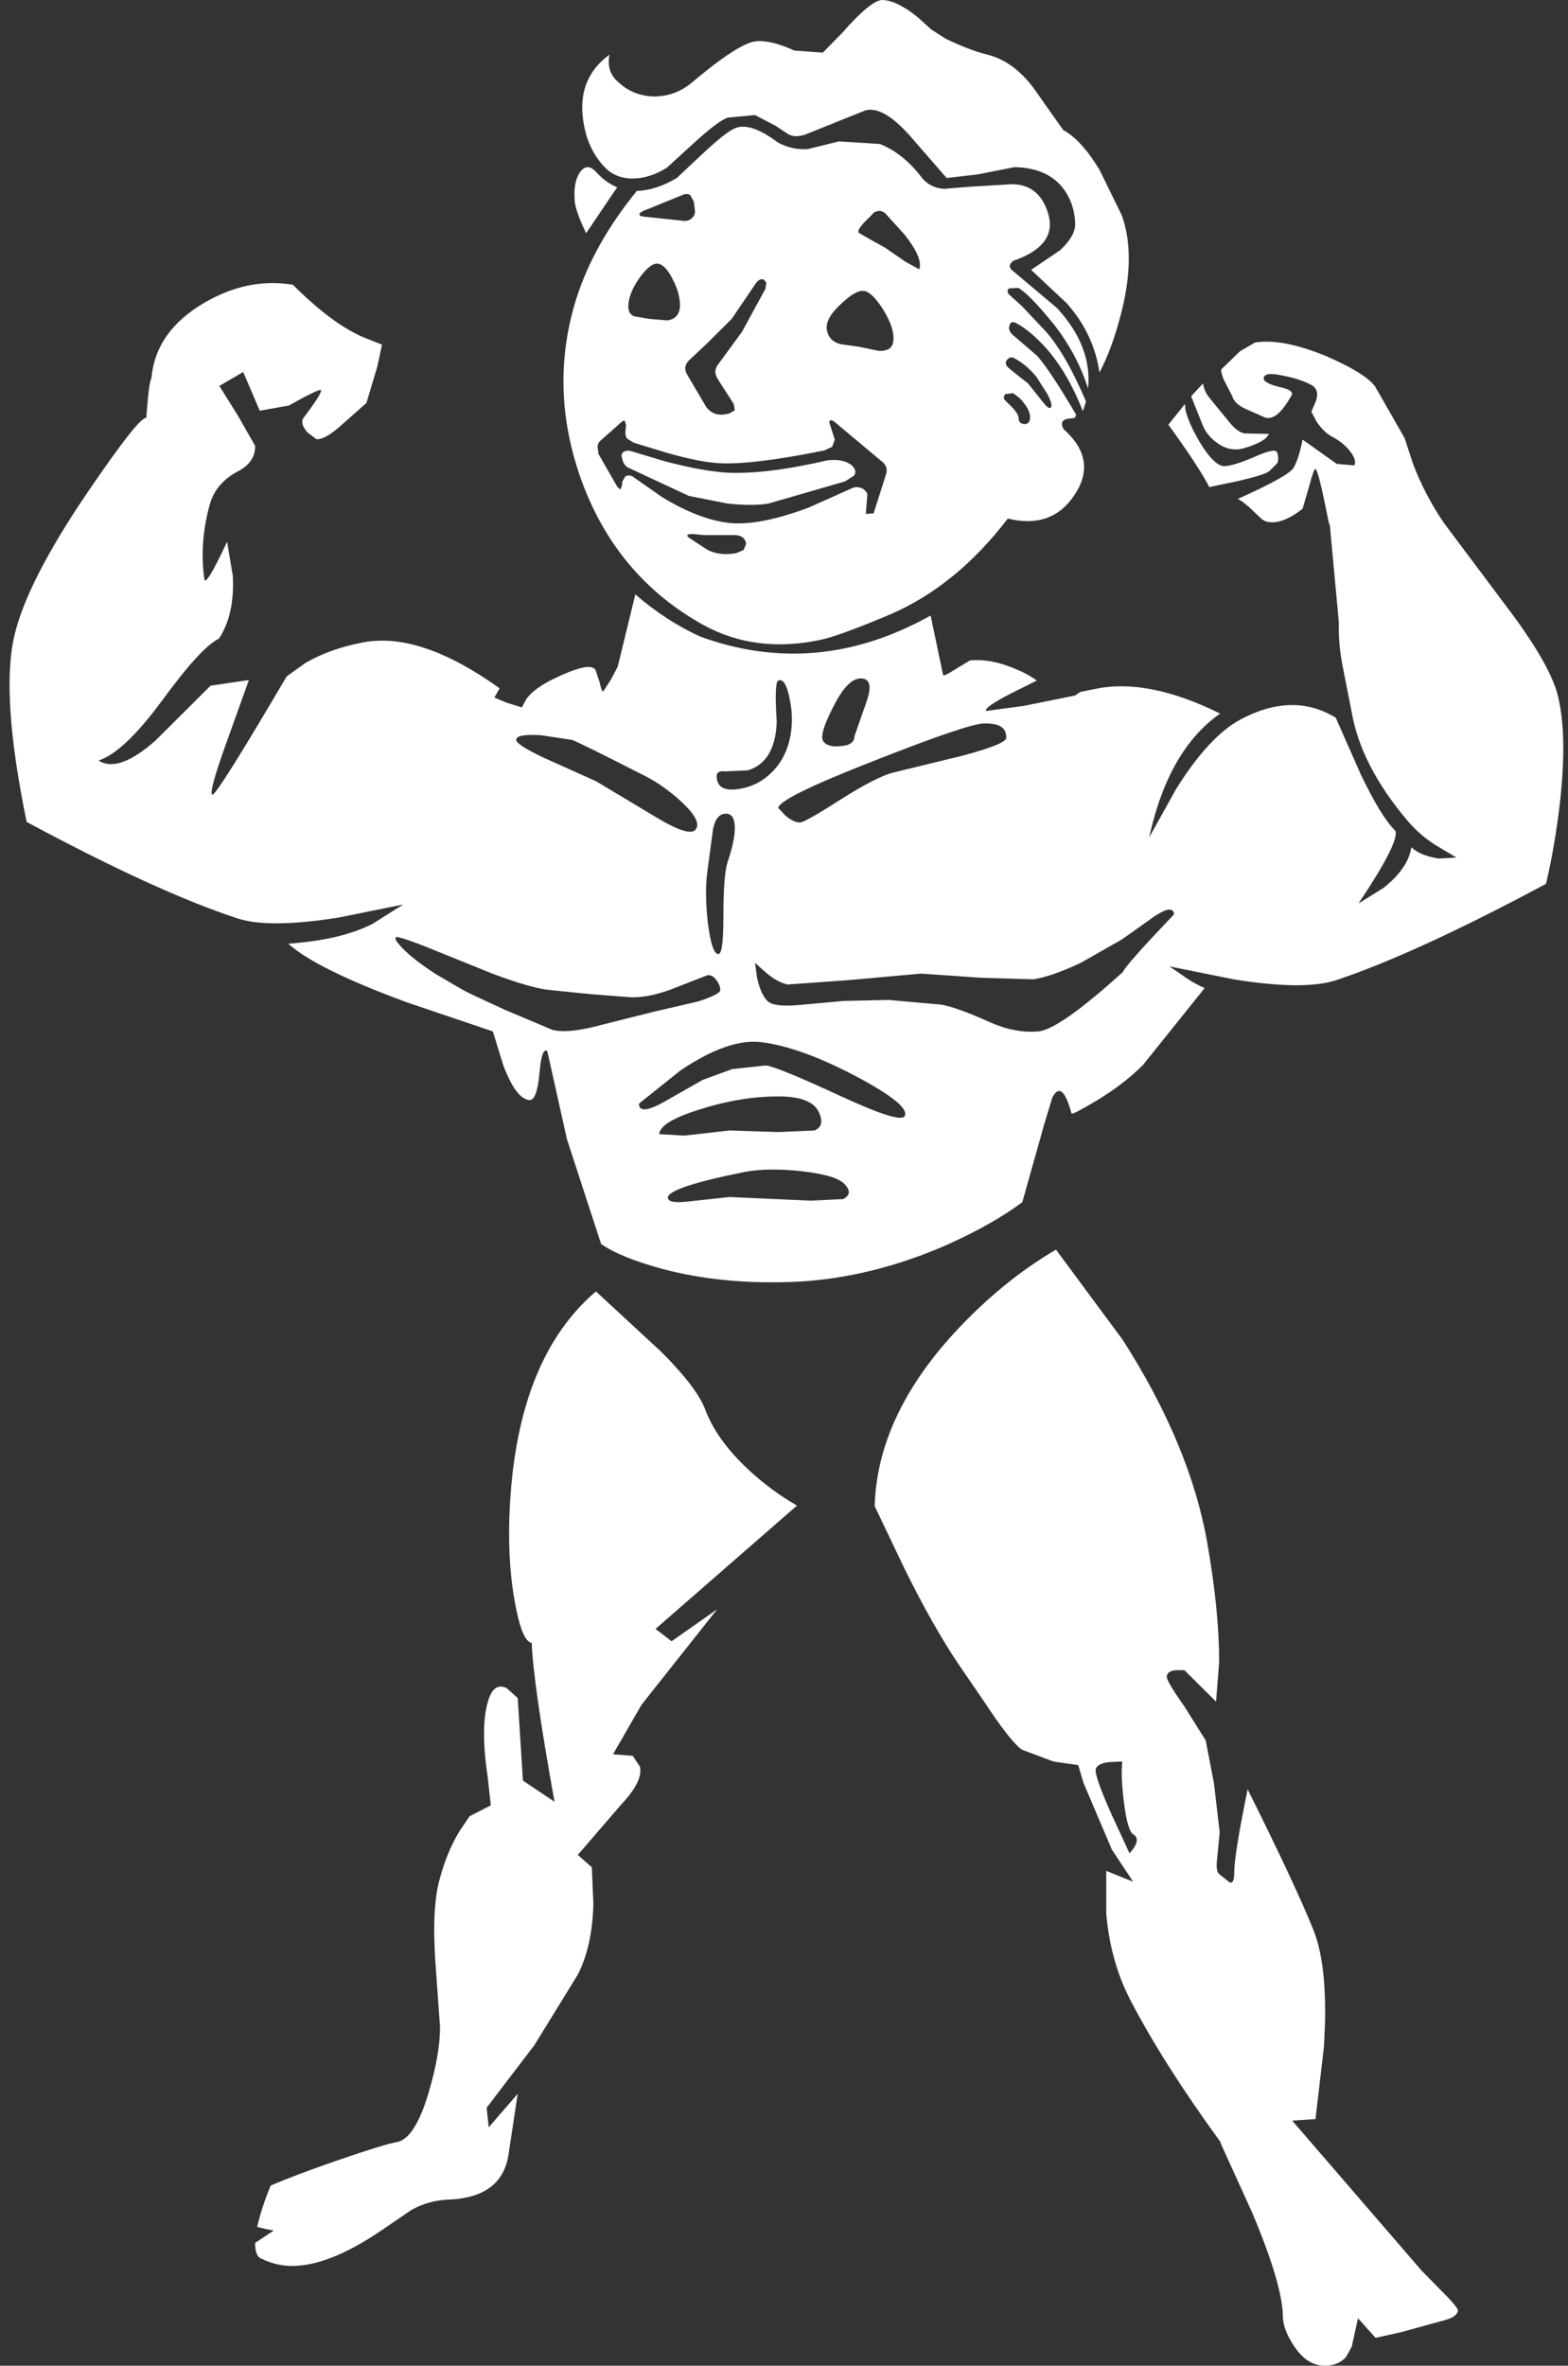 <?xml version="1.0" encoding="UTF-8"?>
<svg xmlns="http://www.w3.org/2000/svg" xmlns:xlink="http://www.w3.org/1999/xlink" width="128pt" height="193pt" viewBox="0 0 128 193" version="1.1">
<rect x="0" y="0" width="128" height="193" fill="#333333" stroke="none"/>
<g id="surface1">
<path style=" stroke:none;fill-rule:nonzero;fill:rgb(100%,100%,100%);fill-opacity:1;" d="M 90.641 143.75 C 89.965 143.805 89.57 143.988 89.457 144.297 C 89.344 144.605 89.77 145.84 90.727 148 L 92.207 151.199 C 92.883 150.441 92.98 149.926 92.504 149.645 C 92.191 149.445 91.938 148.562 91.742 146.992 C 91.57 145.617 91.531 144.523 91.613 143.707 L 90.641 143.75 M 53.934 110.242 C 55.91 112.207 57.121 113.793 57.57 115 C 58.191 116.656 59.375 118.297 61.125 119.926 C 62.336 121.047 63.648 122.016 65.059 122.828 L 53.512 132.891 L 54.824 133.898 L 58.543 131.289 L 52.371 139.078 L 50.043 143.117 L 51.652 143.246 L 52.242 144.129 C 52.414 144.914 51.918 145.926 50.762 147.16 L 47.168 151.328 L 48.312 152.336 L 48.438 155.324 C 48.383 157.629 47.957 159.551 47.168 161.094 L 43.617 166.859 L 39.727 171.953 L 39.895 173.551 L 42.262 170.816 L 41.504 175.824 C 41.137 178.098 39.543 179.305 36.723 179.445 C 35.598 179.473 34.555 179.754 33.594 180.289 L 31.184 181.93 C 28.59 183.699 26.348 184.664 24.461 184.832 C 23.359 184.945 22.305 184.75 21.289 184.246 C 20.977 184.105 20.824 183.684 20.824 182.98 L 21.586 182.477 L 22.344 181.973 L 21.668 181.844 L 20.992 181.676 C 21.246 180.582 21.613 179.461 22.094 178.309 C 23.445 177.719 25.305 177.02 27.676 176.203 C 30.125 175.363 31.676 174.887 32.324 174.773 C 33.34 174.633 34.23 173.285 34.988 170.73 C 35.609 168.629 35.922 166.848 35.922 165.387 L 35.539 160.039 C 35.344 157.121 35.457 154.891 35.879 153.348 C 36.273 151.859 36.809 150.555 37.484 149.434 L 38.332 148.172 L 40.066 147.285 L 39.812 144.973 C 39.387 142.137 39.418 140.02 39.895 138.613 C 40.207 137.688 40.699 137.395 41.375 137.73 L 42.262 138.531 L 42.688 145.266 L 45.266 146.992 C 44.109 140.566 43.488 136.242 43.406 134.027 C 42.871 133.969 42.406 132.832 42.012 130.617 C 41.586 128.23 41.461 125.594 41.629 122.703 C 42.082 114.734 44.422 108.953 48.648 105.359 L 53.934 110.242 M 68.988 96.648 C 68.566 96.141 67.398 95.777 65.48 95.555 C 63.676 95.355 62.141 95.371 60.871 95.594 C 56.781 96.41 54.668 97.098 54.527 97.656 C 54.473 98.023 54.977 98.148 56.051 98.035 L 59.559 97.656 L 66.199 97.953 L 68.82 97.824 C 69.383 97.547 69.441 97.152 68.988 96.648 M 54.105 89.953 L 57.359 88.102 L 59.77 87.219 L 62.52 86.922 C 63.113 86.98 65.199 87.836 68.777 89.492 C 71.938 90.949 73.629 91.469 73.852 91.051 C 74.164 90.461 72.84 89.379 69.879 87.809 C 66.891 86.234 64.34 85.309 62.223 85.031 C 60.449 84.777 58.234 85.535 55.586 87.301 L 52.16 90.039 C 52.16 90.684 52.809 90.656 54.105 89.953 M 53.809 92.523 L 55.84 92.648 L 59.559 92.227 L 63.578 92.355 L 66.496 92.227 C 67.086 91.977 67.199 91.469 66.832 90.711 C 66.438 89.871 65.34 89.449 63.535 89.449 C 61.477 89.449 59.348 89.801 57.148 90.5 C 54.977 91.176 53.863 91.848 53.809 92.523 M 65.098 82 L 68.863 81.66 L 72.543 81.578 L 76.812 81.957 C 77.66 82.098 78.984 82.574 80.789 83.387 C 82.172 84.004 83.496 84.258 84.766 84.145 C 85.918 84.035 88.219 82.418 91.656 79.305 C 91.824 78.969 92.574 78.082 93.898 76.652 L 95.844 74.59 C 95.785 74.027 95.25 74.086 94.238 74.758 L 91.57 76.652 L 88.23 78.547 C 86.625 79.305 85.328 79.754 84.34 79.895 L 80.113 79.77 L 75.207 79.43 L 69.074 79.977 L 64.297 80.316 C 63.73 80.203 63.125 79.867 62.477 79.305 L 61.633 78.547 L 61.801 79.77 C 62 80.664 62.281 81.297 62.648 81.66 C 62.984 82 63.801 82.109 65.098 82 M 64.086 66.508 C 64.535 66.902 64.945 67.098 65.312 67.098 C 65.566 67.098 66.637 66.496 68.523 65.289 C 70.555 63.996 72.035 63.238 72.965 63.016 L 78.504 61.668 C 80.93 61.023 82.141 60.531 82.141 60.195 C 82.141 59.801 82.027 59.52 81.805 59.352 C 81.551 59.129 81.07 59.016 80.367 59.016 C 79.52 59.016 76.531 60.027 71.402 62.047 C 66.156 64.094 63.535 65.387 63.535 65.918 L 64.086 66.508 M 56.77 67.688 C 57.164 67.238 56.77 66.465 55.586 65.371 C 54.543 64.418 53.457 63.676 52.328 63.141 C 49.086 61.484 47.211 60.559 46.703 60.363 L 44.168 59.984 C 42.812 59.898 42.137 60.027 42.137 60.363 C 42.137 60.613 42.871 61.094 44.336 61.793 L 48.648 63.73 L 53.43 66.594 C 55.316 67.742 56.43 68.109 56.77 67.688 M 59.391 70.34 C 59.785 69.188 59.984 68.262 59.984 67.559 C 59.984 66.773 59.742 66.383 59.262 66.383 C 58.727 66.383 58.375 66.805 58.207 67.645 L 57.785 70.801 C 57.586 72.035 57.586 73.539 57.785 75.305 C 58.008 77.047 58.305 77.887 58.672 77.832 C 58.926 77.773 59.051 76.777 59.051 74.844 C 59.051 72.57 59.164 71.066 59.391 70.34 M 64.422 60.488 C 64.703 59.395 64.719 58.242 64.465 57.035 C 64.238 55.859 63.93 55.352 63.535 55.523 C 63.309 55.633 63.266 56.758 63.406 58.891 C 63.324 61.078 62.535 62.398 61.039 62.848 L 59.223 62.93 C 58.742 62.875 58.504 63 58.504 63.309 C 58.504 64.262 59.191 64.602 60.574 64.32 C 61.422 64.152 62.168 63.773 62.816 63.184 C 63.605 62.48 64.141 61.582 64.422 60.488 M 67.977 57.754 C 67.215 59.238 66.961 60.152 67.215 60.488 C 67.469 60.824 67.945 60.953 68.652 60.867 C 69.383 60.812 69.75 60.543 69.75 60.066 L 70.723 57.289 C 71.203 55.941 71.02 55.297 70.176 55.352 C 69.469 55.41 68.738 56.211 67.977 57.754 M 59.941 43.652 L 57.445 43.652 L 56.559 43.566 C 55.992 43.566 55.949 43.707 56.43 43.988 L 57.699 44.828 C 58.375 45.195 59.18 45.293 60.109 45.125 L 60.703 44.871 L 60.914 44.367 C 60.828 43.891 60.504 43.652 59.941 43.652 M 50.977 36.832 C 51.145 36.746 51.355 36.746 51.609 36.832 L 54.273 37.633 C 56.305 38.164 57.98 38.473 59.305 38.559 C 61.422 38.672 64.184 38.332 67.594 37.547 C 68.469 37.465 69.117 37.605 69.539 37.969 C 69.852 38.277 69.906 38.559 69.707 38.809 L 68.988 39.273 L 62.73 41.082 C 61.887 41.223 60.773 41.223 59.391 41.082 L 56.219 40.453 L 51.441 38.223 C 51.074 38.109 50.848 37.801 50.762 37.297 C 50.707 37.07 50.777 36.918 50.977 36.832 M 48.691 14.059 C 49.199 14.621 49.762 15.027 50.383 15.281 L 49.496 16.586 L 47.848 19.027 C 47.254 17.793 46.945 16.906 46.914 16.375 C 46.832 15.363 46.973 14.594 47.34 14.059 C 47.734 13.5 48.184 13.5 48.691 14.059 M 56.262 29.383 C 55.895 29.746 55.84 30.141 56.094 30.559 L 57.656 33.211 C 58.109 33.801 58.742 33.969 59.559 33.719 L 59.984 33.465 L 59.898 32.961 L 58.629 30.98 C 58.32 30.531 58.32 30.109 58.629 29.719 L 60.574 27.066 L 62.477 23.574 L 62.562 23.066 L 62.352 22.816 C 62.098 22.703 61.844 22.855 61.59 23.277 L 59.73 26.016 L 57.656 28.078 L 56.262 29.383 M 55.5 25.129 C 55.555 24.457 55.375 23.699 54.949 22.855 C 54.555 22.043 54.148 21.594 53.723 21.512 C 53.328 21.453 52.852 21.805 52.285 22.562 C 51.723 23.32 51.398 24.035 51.312 24.711 C 51.23 25.297 51.383 25.664 51.777 25.805 L 53.004 26.016 L 54.484 26.141 C 55.078 26.055 55.414 25.719 55.5 25.129 M 52.625 17.68 L 55.797 18.016 C 56.078 18.043 56.305 17.973 56.473 17.805 C 56.672 17.637 56.754 17.426 56.727 17.176 L 56.641 16.457 L 56.348 15.91 C 56.148 15.801 55.938 15.801 55.711 15.91 L 52.496 17.215 C 52.273 17.328 52.172 17.426 52.203 17.512 C 52.203 17.594 52.344 17.652 52.625 17.68 M 101.594 35.359 L 103.582 35.402 C 103.414 35.82 102.766 36.199 101.637 36.539 C 100.848 36.789 100.102 36.664 99.395 36.16 C 98.859 35.793 98.465 35.332 98.211 34.77 L 97.238 32.328 L 98.211 31.277 C 98.27 31.727 98.449 32.133 98.762 32.496 L 100.242 34.305 C 100.75 34.953 101.199 35.301 101.594 35.359 M 71.316 41.883 L 72.332 38.684 C 72.473 38.234 72.316 37.855 71.867 37.547 L 68.145 34.434 C 67.977 34.293 67.848 34.25 67.766 34.305 C 67.68 34.363 67.68 34.488 67.766 34.684 L 68.145 35.863 L 67.934 36.453 L 67.297 36.746 C 63.551 37.504 60.773 37.855 58.969 37.801 C 57.84 37.773 56.305 37.477 54.359 36.918 L 51.734 36.117 L 51.188 35.781 C 51.074 35.613 51.031 35.414 51.059 35.191 L 51.102 34.684 L 51.016 34.348 C 50.934 34.293 50.82 34.336 50.68 34.477 L 49.07 35.906 C 48.902 36.02 48.805 36.199 48.777 36.453 L 48.859 37.043 L 50.383 39.695 L 50.637 39.945 L 50.762 39.652 L 50.805 39.273 L 51.059 38.852 C 51.23 38.77 51.41 38.77 51.609 38.852 L 54.02 40.535 C 55.938 41.715 57.715 42.418 59.348 42.641 C 60.984 42.867 63.195 42.457 65.988 41.422 L 69.668 39.777 C 70.176 39.668 70.555 39.836 70.809 40.285 L 70.68 41.926 L 71.316 41.883 M 83.578 32.875 C 83.383 32.594 83.086 32.328 82.691 32.074 L 82.059 32.16 C 81.887 32.383 81.918 32.582 82.141 32.75 L 82.648 33.254 C 82.988 33.617 83.156 33.914 83.156 34.137 C 83.156 34.418 83.312 34.574 83.621 34.602 C 83.934 34.602 84.086 34.418 84.086 34.055 C 84.086 33.688 83.918 33.297 83.578 32.875 M 82.184 29.383 C 82.016 29.605 82.098 29.844 82.438 30.098 L 82.523 30.18 L 83.918 31.277 L 85.059 32.707 C 85.484 33.27 85.738 33.422 85.82 33.168 C 85.879 33 85.766 32.652 85.484 32.117 L 84.594 30.727 C 84.004 30.027 83.395 29.523 82.777 29.215 C 82.551 29.102 82.352 29.156 82.184 29.383 M 71.738 28.625 C 72.473 28.652 72.867 28.387 72.922 27.824 C 73.008 27.152 72.738 26.309 72.121 25.297 C 71.5 24.316 70.977 23.797 70.555 23.742 C 70.105 23.656 69.457 24.023 68.609 24.836 C 67.734 25.648 67.367 26.363 67.512 26.98 C 67.621 27.543 67.988 27.906 68.609 28.078 L 70.09 28.285 L 71.738 28.625 M 72.246 17.383 C 72.078 17.246 71.895 17.188 71.695 17.215 C 71.473 17.246 71.301 17.344 71.188 17.512 L 70.555 18.141 C 70.16 18.562 70.004 18.844 70.09 18.984 L 70.809 19.406 L 72.246 20.203 L 73.895 21.34 L 75.039 21.973 C 75.262 21.383 74.867 20.445 73.852 19.152 L 72.246 17.383 M 85.566 17.426 C 86.074 19.109 85.188 20.375 82.902 21.215 C 82.789 21.215 82.664 21.301 82.523 21.469 C 82.352 21.691 82.422 21.918 82.734 22.141 L 86.285 25.129 C 88.203 27.207 89.051 29.395 88.824 31.695 C 88.23 29.844 87.316 28.117 86.074 26.52 C 84.664 24.777 83.68 23.77 83.113 23.488 L 82.352 23.531 C 82.184 23.727 82.227 23.922 82.48 24.121 L 83.453 25.004 L 85.312 26.98 C 86.414 28.188 87.527 30.109 88.652 32.75 L 88.402 33.547 C 87.582 31.473 86.598 29.773 85.441 28.457 C 84.566 27.473 83.734 26.773 82.945 26.352 C 82.637 26.211 82.453 26.293 82.395 26.602 C 82.312 26.883 82.453 27.164 82.82 27.445 L 84.68 29.043 C 85.414 29.887 86.469 31.484 87.852 33.844 L 87.723 34.098 L 87.047 34.18 C 86.652 34.32 86.582 34.602 86.836 35.023 C 88.695 36.676 88.992 38.461 87.723 40.367 C 86.484 42.25 84.664 42.895 82.27 42.305 C 79.504 45.926 76.336 48.52 72.754 50.09 C 69.961 51.27 68.047 51.973 67.004 52.195 C 63.449 52.953 60.25 52.547 57.402 50.977 C 52.695 48.367 49.383 44.438 47.465 39.188 C 45.66 34.195 45.52 29.254 47.043 24.371 C 48 21.371 49.648 18.438 51.988 15.574 C 53.031 15.547 54.117 15.195 55.246 14.523 L 57.402 12.5 C 58.727 11.266 59.617 10.578 60.066 10.438 C 60.883 10.129 62.027 10.523 63.492 11.617 C 64.254 12.039 65.07 12.223 65.945 12.164 L 68.484 11.535 L 71.824 11.746 C 73.094 12.25 74.219 13.148 75.207 14.438 C 75.656 15.027 76.277 15.352 77.066 15.406 L 79.098 15.238 L 82.648 15.027 C 84.117 15.055 85.09 15.855 85.566 17.426 M 32.324 76.441 L 32.285 76.652 C 32.789 77.438 33.891 78.379 35.582 79.473 L 37.738 80.734 C 37.965 80.875 39.121 81.422 41.207 82.379 L 45.098 84.02 C 45.973 84.242 47.324 84.102 49.156 83.598 L 53.344 82.547 L 56.98 81.703 C 58.191 81.312 58.797 81.004 58.797 80.777 C 58.797 80.496 58.688 80.215 58.461 79.938 C 58.207 79.598 57.938 79.488 57.656 79.598 L 54.738 80.734 C 53.582 81.156 52.539 81.367 51.609 81.367 L 48.312 81.113 L 44.969 80.777 C 43.957 80.695 42.363 80.246 40.191 79.43 L 34.777 77.242 C 33.426 76.707 32.609 76.441 32.324 76.441 M 47.633 9.977 C 47.41 8.602 47.551 7.41 48.059 6.398 C 48.422 5.668 48.988 5.023 49.75 4.461 C 49.578 5.387 49.805 6.117 50.426 6.652 C 51.242 7.438 52.23 7.844 53.387 7.871 C 54.512 7.871 55.527 7.508 56.43 6.777 C 59.023 4.59 60.785 3.453 61.715 3.367 C 62.504 3.285 63.551 3.535 64.848 4.125 L 67.172 4.293 L 68.738 2.695 C 70.316 0.898 71.414 0 72.035 0 C 72.852 0.027 73.84 0.52 74.996 1.473 L 76.012 2.398 L 77.195 3.156 C 78.461 3.773 79.605 4.211 80.621 4.461 C 82.172 4.855 83.523 5.906 84.68 7.617 L 86.793 10.609 C 87.781 11.141 88.766 12.223 89.754 13.848 L 91.57 17.555 C 92.391 19.828 92.332 22.645 91.402 26.016 C 90.953 27.699 90.402 29.156 89.754 30.391 C 89.445 28.285 88.555 26.406 87.09 24.75 L 84.172 22.016 L 86.539 20.414 C 87.414 19.602 87.824 18.844 87.766 18.141 C 87.711 17.047 87.371 16.109 86.75 15.32 C 85.879 14.227 84.566 13.668 82.82 13.637 L 79.816 14.227 L 77.277 14.523 L 74.531 11.367 C 72.949 9.512 71.652 8.727 70.641 9.008 L 67.805 10.145 L 65.82 10.945 C 65.227 11.168 64.734 11.168 64.34 10.945 L 63.324 10.27 L 61.633 9.387 L 59.391 9.598 C 58.855 9.793 57.91 10.508 56.559 11.746 L 54.441 13.68 C 53.539 14.242 52.652 14.535 51.777 14.562 C 50.762 14.594 49.945 14.27 49.324 13.598 C 48.422 12.641 47.859 11.434 47.633 9.977 M 107.262 157.559 C 108.078 159.691 108.348 162.859 108.066 167.07 L 107.387 172.879 L 105.484 173.004 L 116.059 185.254 L 118.129 187.359 C 118.75 188.004 119.047 188.398 119.016 188.539 C 118.934 188.848 118.609 189.086 118.043 189.254 L 114.367 190.266 L 112.293 190.727 L 110.855 189.129 L 110.348 191.441 L 109.883 192.285 C 109.461 192.762 108.883 193 108.148 193 C 107.164 193 106.316 192.453 105.613 191.359 C 105.02 190.461 104.723 189.66 104.723 188.961 C 104.695 187.219 103.863 184.414 102.23 180.539 L 99.648 174.859 L 99.648 174.773 C 96.578 170.562 94.137 166.734 92.332 163.281 C 91.207 161.148 90.527 158.75 90.305 156.082 L 90.305 152.633 L 92.504 153.516 L 90.77 150.906 L 88.441 145.434 L 88.02 144.004 L 85.988 143.707 L 83.41 142.738 C 82.789 142.293 81.773 141 80.367 138.867 L 78.293 135.836 C 76.883 133.762 75.391 131.121 73.812 127.922 L 71.402 122.871 C 71.543 118.016 73.711 113.301 77.914 108.727 C 80.508 105.922 83.27 103.664 86.203 101.949 L 91.656 109.316 C 95.32 115.043 97.621 120.555 98.551 125.859 C 99.199 129.535 99.523 132.777 99.523 135.586 L 99.27 138.824 L 96.688 136.258 L 95.969 136.258 C 95.492 136.312 95.25 136.496 95.25 136.805 C 95.25 137.059 95.746 137.887 96.73 139.289 L 98.422 141.98 L 99.098 145.477 L 99.566 149.477 L 99.352 151.707 C 99.27 152.352 99.34 152.758 99.566 152.926 L 100.367 153.559 C 100.621 153.672 100.75 153.418 100.75 152.801 C 100.75 151.816 101.117 149.547 101.848 145.98 C 104.469 151.23 106.273 155.086 107.262 157.559 M 104.258 36.918 C 104.371 37.281 104.371 37.574 104.258 37.801 L 103.625 38.43 C 103.398 38.629 102.566 38.895 101.129 39.23 L 98.719 39.738 C 98.156 38.641 97.043 36.945 95.379 34.645 L 96.73 32.961 L 96.773 33.422 C 96.914 34.098 97.297 34.965 97.914 36.031 C 98.621 37.211 99.242 37.871 99.777 38.012 C 100.172 38.094 101.031 37.855 102.355 37.297 C 103.539 36.762 104.176 36.637 104.258 36.918 M 108.234 29.043 C 110.375 29.973 111.715 30.797 112.25 31.527 L 114.66 35.738 L 115.379 37.926 C 116.059 39.668 116.902 41.266 117.918 42.727 L 123.375 50.008 C 125.516 52.898 126.785 55.156 127.18 56.785 C 127.715 58.973 127.758 61.977 127.305 65.793 C 127.051 67.926 126.688 70.031 126.207 72.105 C 119.074 75.922 113.352 78.547 109.039 79.977 C 107.289 80.539 104.512 80.512 100.707 79.895 L 95.461 78.84 L 96.52 79.559 C 97.082 79.977 97.691 80.328 98.34 80.609 L 93.305 86.883 C 92.234 87.949 90.953 88.93 89.457 89.828 C 88.133 90.613 87.469 90.949 87.469 90.84 C 86.961 88.957 86.441 88.523 85.906 89.535 L 85.23 91.766 L 83.453 98.078 C 81.875 99.258 79.844 100.406 77.363 101.531 C 73.273 103.328 69.203 104.336 65.141 104.562 C 61.082 104.758 57.375 104.406 54.02 103.508 C 51.766 102.891 50.113 102.219 49.07 101.488 L 46.281 92.941 L 44.676 85.746 C 44.363 85.547 44.152 86.152 44.039 87.555 C 43.898 89.07 43.617 89.801 43.195 89.742 C 42.461 89.66 41.758 88.707 41.078 86.883 L 40.234 84.145 L 33.258 81.789 C 28.293 79.965 25.051 78.363 23.531 76.988 C 26.348 76.793 28.633 76.262 30.379 75.391 L 32.918 73.789 L 27.715 74.844 C 23.883 75.461 21.105 75.488 19.387 74.926 C 15.016 73.496 9.277 70.871 2.176 67.055 C 0.734 60.066 0.41 54.961 1.203 51.734 C 1.906 48.844 3.852 45.039 7.039 40.324 C 9.941 36.059 11.574 33.984 11.941 34.098 L 12.07 32.539 C 12.152 31.641 12.254 31.066 12.367 30.812 C 12.59 28.316 14 26.293 16.594 24.75 C 19.02 23.32 21.457 22.816 23.91 23.234 C 26.164 25.48 28.168 26.941 29.914 27.613 L 31.184 28.117 L 30.805 29.887 L 29.914 32.875 L 27.676 34.855 C 26.855 35.555 26.234 35.879 25.812 35.82 L 25.094 35.273 C 24.727 34.855 24.602 34.488 24.715 34.18 C 25.812 32.723 26.309 31.934 26.195 31.824 C 26.137 31.766 25.699 31.949 24.883 32.371 L 23.57 33.086 L 21.203 33.508 L 19.852 30.352 L 17.906 31.484 L 19.43 33.926 L 20.824 36.367 C 20.852 37.266 20.371 37.969 19.387 38.473 C 18.23 39.09 17.484 39.961 17.145 41.082 C 16.551 43.188 16.398 45.238 16.68 47.23 C 16.734 47.734 17.355 46.723 18.539 44.199 L 19.004 46.977 C 19.117 49.082 18.738 50.793 17.863 52.113 C 16.934 52.531 15.395 54.203 13.254 57.121 C 11.168 59.957 9.434 61.598 8.051 62.047 C 9.125 62.746 10.676 62.199 12.703 60.406 L 17.188 55.941 L 20.316 55.48 L 18.625 60.195 C 17.496 63.309 17.074 64.852 17.355 64.824 C 17.637 64.77 19.652 61.555 23.402 55.184 L 24.926 54.09 C 26.277 53.305 27.855 52.742 29.66 52.406 C 32.762 51.816 36.469 53.066 40.785 56.152 L 40.359 56.91 L 41.375 57.332 L 42.602 57.711 L 42.984 56.996 C 43.488 56.348 44.336 55.762 45.52 55.227 C 46.844 54.609 47.746 54.344 48.227 54.426 C 48.48 54.484 48.621 54.594 48.648 54.766 L 48.945 55.648 C 49.059 56.18 49.156 56.434 49.242 56.406 L 49.875 55.438 L 50.426 54.387 L 51.863 48.492 C 53.555 49.953 55.332 51.102 57.191 51.945 C 63.535 54.246 69.793 53.668 75.969 50.219 L 76.984 55.059 C 77.012 55.172 77.348 55.016 77.996 54.594 L 79.18 53.879 C 80.336 53.77 81.594 54.008 82.945 54.594 C 83.621 54.875 84.188 55.184 84.637 55.523 L 82.523 56.574 C 81.055 57.332 80.379 57.809 80.492 58.004 L 83.578 57.586 L 87.766 56.742 L 88.188 56.449 L 89.457 56.195 C 92.305 55.605 95.688 56.281 99.605 58.215 C 96.789 60.18 94.855 63.547 93.812 68.316 L 96.012 64.363 C 97.789 61.527 99.523 59.648 101.215 58.723 C 104.09 57.176 106.699 57.121 109.039 58.551 L 111.066 63.141 C 112.195 65.496 113.141 67.043 113.902 67.77 C 114.156 68.359 113.152 70.34 110.898 73.707 L 112.93 72.445 C 114.281 71.379 115.043 70.27 115.211 69.117 C 115.664 69.566 116.41 69.875 117.453 70.043 L 118.891 69.961 L 117.621 69.203 C 116.605 68.641 115.691 67.883 114.875 66.93 C 112.363 63.953 110.855 61.023 110.348 58.133 L 109.586 54.258 C 109.363 53.109 109.262 51.945 109.293 50.766 L 108.57 42.977 L 108.531 42.727 L 108.488 42.727 C 107.922 39.836 107.559 38.348 107.387 38.262 C 107.305 38.207 107.121 38.711 106.84 39.777 L 106.332 41.504 C 105.625 42.066 104.965 42.418 104.344 42.559 C 103.668 42.695 103.16 42.57 102.82 42.18 L 101.977 41.379 C 101.551 41.012 101.242 40.789 101.043 40.703 C 103.863 39.441 105.387 38.586 105.613 38.137 C 105.895 37.633 106.133 36.875 106.332 35.863 L 109.121 37.844 L 110.559 37.969 C 110.699 37.688 110.59 37.309 110.223 36.832 C 109.855 36.355 109.375 35.961 108.785 35.652 C 108.305 35.402 107.867 34.98 107.473 34.391 L 107.051 33.59 L 107.43 32.707 C 107.629 32.09 107.5 31.656 107.051 31.402 C 106.402 31.066 105.625 30.812 104.723 30.645 C 103.711 30.418 103.188 30.488 103.16 30.855 C 103.133 31.105 103.555 31.348 104.43 31.57 C 105.246 31.738 105.582 31.965 105.441 32.242 C 104.598 33.758 103.836 34.348 103.16 34.012 L 101.637 33.34 C 101.043 33.059 100.691 32.707 100.578 32.285 L 100.031 31.234 C 99.805 30.812 99.691 30.449 99.691 30.141 L 101.215 28.664 L 102.441 27.949 C 103.906 27.699 105.836 28.062 108.234 29.043 "/>
</g>
</svg>
